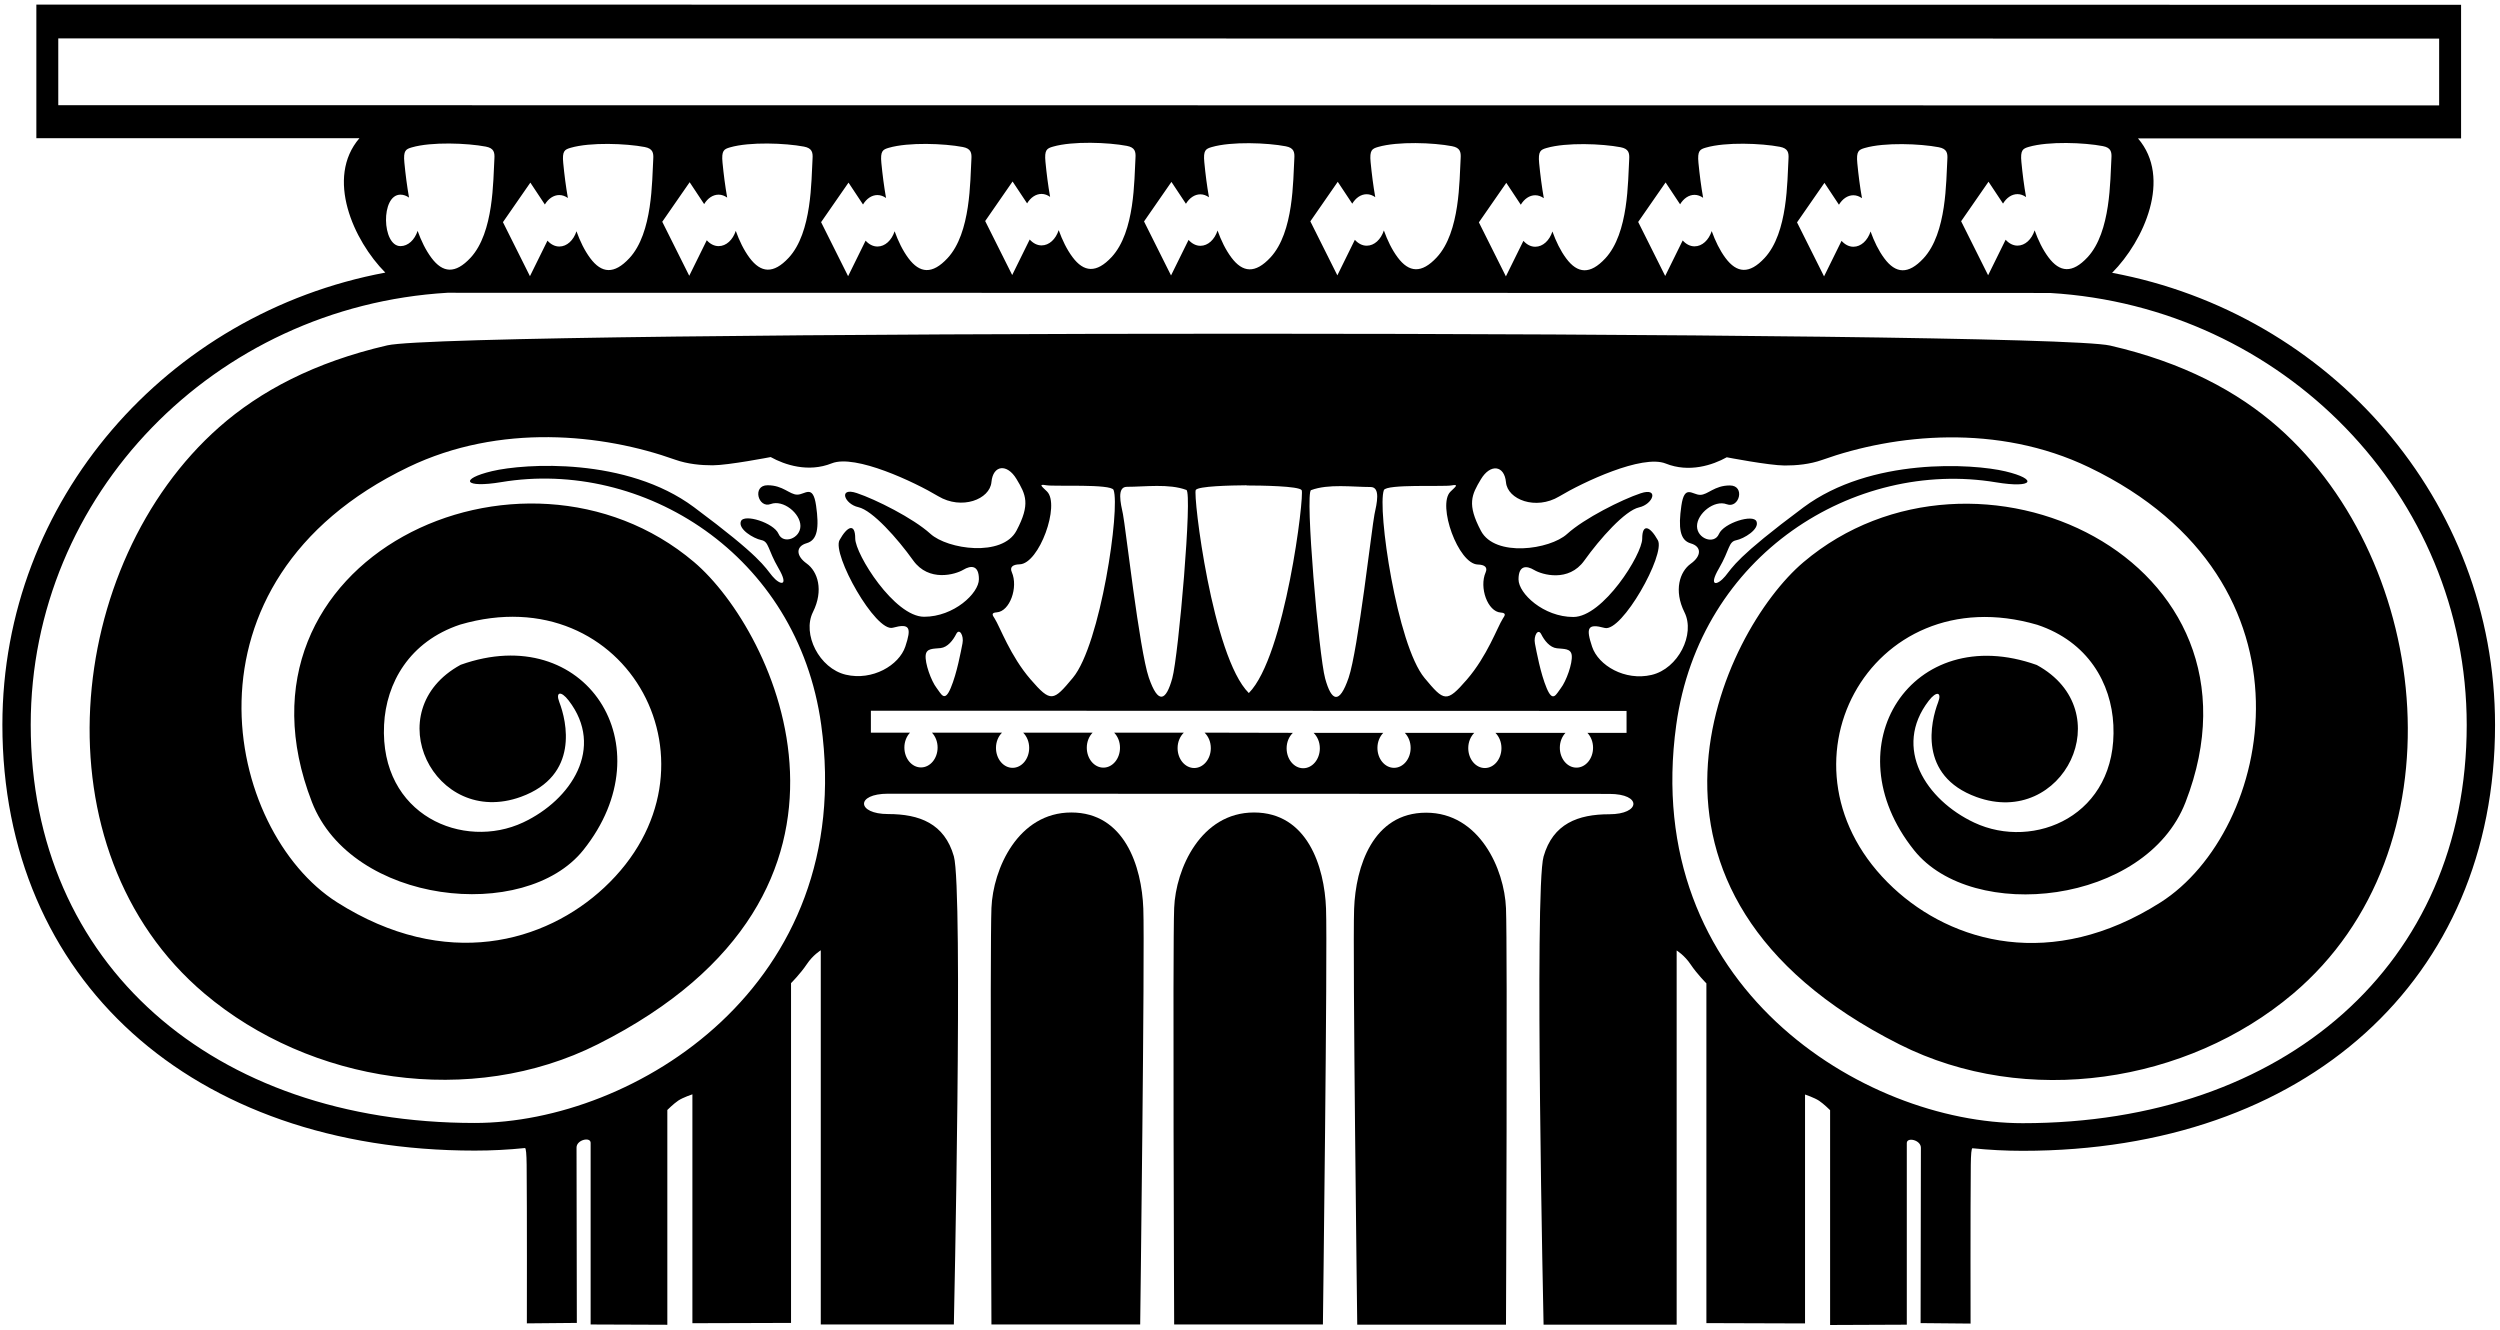 <?xml version="1.0" encoding="UTF-8"?>
<svg xmlns="http://www.w3.org/2000/svg" xmlns:xlink="http://www.w3.org/1999/xlink" width="487pt" height="259pt" viewBox="0 0 487 259" version="1.1">
<g id="surface1">
<path style=" stroke:none;fill-rule:nonzero;fill:rgb(0%,0%,0%);fill-opacity:1;" d="M 208.688 158.273 C 198.316 158.273 193.438 169.25 193.133 176.875 C 192.828 184.5 193.133 258.008 193.133 258.008 L 222.109 258.008 C 222.109 258.008 223.023 185.234 222.719 177 C 222.414 168.766 219.059 158.273 208.688 158.273 "/>
<path style=" stroke:none;fill-rule:nonzero;fill:rgb(0%,0%,0%);fill-opacity:1;" d="M 411.441 53.145 C 417.637 46.91 423.133 34.684 416.48 26.961 L 479.418 26.961 L 479.418 0.934 L 7.082 0.891 L 7.082 26.918 L 70.02 26.918 C 63.367 34.645 68.863 46.871 75.059 53.102 C 32.574 61.047 0.465 97.453 0.465 141.191 C 0.465 190.742 37.324 224.137 92.484 224.137 C 95.785 224.137 99.047 223.969 102.262 223.637 C 102.469 223.617 102.566 224.863 102.59 226.898 C 102.676 235.41 102.633 257.793 102.633 257.793 L 112.367 257.703 C 112.367 257.703 112.309 225.98 112.309 223.543 C 112.309 222.016 115.055 221.406 115.055 222.625 C 115.055 224.762 115.055 258.008 115.055 258.008 L 129.996 258.066 L 129.996 216.223 C 129.996 216.223 131.219 215 132.133 214.391 C 133.047 213.781 134.879 213.172 134.879 213.172 L 134.879 257.762 L 154.094 257.703 L 154.094 191.516 C 154.094 191.516 155.922 189.688 157.145 187.855 C 158.363 186.027 159.887 185.113 159.887 185.113 L 159.887 258.008 L 185.812 258.008 C 185.812 258.008 187.645 173.219 185.812 166.812 C 183.984 160.406 179.102 158.578 173.004 158.578 C 166.902 158.578 166.598 154.613 173.004 154.613 C 179.105 154.613 307.094 154.652 313.496 154.652 C 319.902 154.652 319.598 158.617 313.496 158.617 C 307.398 158.617 302.516 160.449 300.688 166.852 C 298.855 173.258 300.688 258.047 300.688 258.047 L 326.613 258.047 L 326.613 185.152 C 326.613 185.152 328.137 186.066 329.355 187.898 C 330.578 189.727 332.406 191.559 332.406 191.559 L 332.406 257.742 L 351.621 257.805 L 351.621 213.211 C 351.621 213.211 353.453 213.824 354.367 214.434 C 355.281 215.043 356.504 216.262 356.504 216.262 L 356.504 258.109 L 371.445 258.047 C 371.445 258.047 371.445 224.801 371.445 222.668 C 371.445 221.449 374.191 222.059 374.191 223.582 C 374.191 226.023 374.133 257.742 374.133 257.742 L 383.867 257.832 C 383.867 257.832 383.824 235.453 383.91 226.938 C 383.934 224.906 384.031 223.656 384.238 223.68 C 387.453 224.008 390.715 224.18 394.016 224.18 C 449.176 224.18 486.035 190.781 486.035 141.23 C 486.035 97.496 453.926 61.086 411.441 53.145 Z M 11.352 20.492 L 11.352 7.48 L 475.145 7.52 L 475.145 20.535 Z M 393.77 31.586 C 393.539 29.223 394.035 28.953 395.219 28.609 C 399.09 27.488 406.035 27.773 409.629 28.461 C 411.23 28.766 411.383 29.602 411.305 30.82 C 411.047 34.992 411.234 45.18 406.656 50.113 C 403.68 53.316 401.242 53.086 399.031 50.113 C 397.91 48.605 397.047 46.816 396.348 44.871 C 395.777 46.621 394.496 47.848 393.008 47.848 C 392.129 47.848 391.328 47.406 390.699 46.699 L 387.285 53.621 L 382.027 43.098 L 387.363 35.398 L 390.188 39.656 C 390.863 38.543 391.867 37.816 393.008 37.816 C 393.609 37.816 394.172 38.035 394.676 38.391 C 394.277 36.156 393.988 33.859 393.77 31.586 Z M 361.805 31.805 C 361.578 29.441 362.074 29.172 363.254 28.828 C 367.125 27.707 374.07 27.992 377.664 28.68 C 379.266 28.984 379.422 29.82 379.344 31.039 C 379.082 35.215 379.273 45.398 374.691 50.332 C 371.719 53.535 369.277 53.309 367.066 50.332 C 365.945 48.824 365.086 47.035 364.387 45.094 C 363.812 46.844 362.535 48.066 361.043 48.066 C 360.164 48.066 359.367 47.625 358.734 46.918 L 355.324 53.84 L 350.062 43.316 L 355.402 35.617 L 358.227 39.879 C 358.898 38.762 359.902 38.035 361.043 38.035 C 361.648 38.035 362.211 38.258 362.715 38.609 C 362.312 36.379 362.027 34.078 361.805 31.805 Z M 330.859 31.727 C 330.633 29.363 331.129 29.094 332.309 28.754 C 336.18 27.629 343.129 27.914 346.723 28.598 C 348.32 28.902 348.477 29.742 348.398 30.965 C 348.137 35.137 348.328 45.32 343.746 50.254 C 340.773 53.457 338.336 53.227 336.121 50.254 C 335.004 48.746 334.141 46.957 333.441 45.016 C 332.867 46.762 331.59 47.988 330.098 47.988 C 329.219 47.988 328.422 47.547 327.789 46.84 L 324.379 53.762 L 319.117 43.238 L 324.457 35.539 L 327.281 39.797 C 327.953 38.684 328.961 37.957 330.098 37.957 C 330.703 37.957 331.266 38.18 331.77 38.531 C 331.371 36.301 331.082 34 330.859 31.727 Z M 299.828 31.805 C 299.602 29.441 300.098 29.172 301.277 28.828 C 305.148 27.707 312.098 27.992 315.691 28.68 C 317.289 28.984 317.441 29.82 317.367 31.039 C 317.105 35.215 317.297 45.398 312.715 50.332 C 309.742 53.535 307.301 53.309 305.09 50.332 C 303.973 48.824 303.109 47.035 302.41 45.094 C 301.84 46.844 300.559 48.066 299.066 48.066 C 298.188 48.066 297.391 47.625 296.762 46.918 L 293.348 53.84 L 288.086 43.316 L 293.426 35.617 L 296.25 39.879 C 296.922 38.762 297.93 38.035 299.066 38.035 C 299.672 38.035 300.234 38.258 300.738 38.609 C 300.34 36.379 300.051 34.078 299.828 31.805 Z M 266.996 31.602 C 266.77 29.238 267.266 28.973 268.445 28.629 C 272.316 27.508 279.262 27.789 282.855 28.477 C 284.457 28.781 284.609 29.621 284.535 30.84 C 284.273 35.012 284.465 45.195 279.883 50.133 C 276.91 53.336 274.469 53.105 272.258 50.133 C 271.137 48.625 270.277 46.832 269.578 44.891 C 269.004 46.641 267.727 47.863 266.234 47.863 C 265.355 47.863 264.559 47.422 263.926 46.715 L 260.516 53.641 L 255.254 43.117 L 260.594 35.414 L 263.418 39.676 C 264.09 38.559 265.094 37.836 266.234 37.836 C 266.84 37.836 267.402 38.055 267.902 38.41 C 267.504 36.176 267.219 33.879 266.996 31.602 Z M 234.602 31.621 C 234.371 29.258 234.867 28.992 236.051 28.648 C 239.922 27.527 246.867 27.812 250.461 28.496 C 252.062 28.801 252.215 29.641 252.137 30.859 C 251.879 35.031 252.066 45.219 247.488 50.152 C 244.512 53.355 242.074 53.125 239.863 50.152 C 238.742 48.645 237.879 46.852 237.18 44.91 C 236.609 46.66 235.328 47.883 233.84 47.883 C 232.961 47.883 232.16 47.441 231.531 46.734 L 228.117 53.66 L 222.859 43.137 L 228.195 35.434 L 231.02 39.695 C 231.695 38.578 232.699 37.855 233.84 37.855 C 234.441 37.855 235.004 38.074 235.508 38.43 C 235.109 36.195 234.82 33.898 234.602 31.621 Z M 203.656 31.543 C 203.426 29.18 203.926 28.914 205.105 28.57 C 208.977 27.449 215.922 27.734 219.516 28.418 C 221.117 28.723 221.27 29.562 221.191 30.781 C 220.934 34.953 221.121 45.141 216.543 50.074 C 213.566 53.273 211.129 53.047 208.918 50.074 C 207.797 48.566 206.938 46.773 206.234 44.832 C 205.664 46.582 204.387 47.805 202.895 47.805 C 202.016 47.805 201.219 47.363 200.586 46.656 L 197.176 53.578 L 191.914 43.059 L 197.25 35.355 L 200.078 39.617 C 200.75 38.504 201.754 37.777 202.895 37.777 C 203.496 37.777 204.059 37.996 204.562 38.352 C 204.164 36.117 203.875 33.816 203.656 31.543 Z M 171.691 31.762 C 171.465 29.398 171.961 29.133 173.141 28.789 C 177.012 27.668 183.961 27.953 187.555 28.637 C 189.152 28.941 189.309 29.781 189.23 31 C 188.969 35.172 189.16 45.359 184.578 50.293 C 181.605 53.496 179.164 53.266 176.953 50.293 C 175.836 48.785 174.973 46.992 174.273 45.051 C 173.699 46.801 172.422 48.023 170.93 48.023 C 170.051 48.023 169.254 47.586 168.621 46.879 L 165.211 53.801 L 159.949 43.277 L 165.289 35.574 L 168.113 39.836 C 168.785 38.723 169.789 37.996 170.93 37.996 C 171.535 37.996 172.098 38.215 172.602 38.57 C 172.203 36.336 171.914 34.039 171.691 31.762 Z M 140.746 31.684 C 140.52 29.32 141.016 29.055 142.195 28.711 C 146.066 27.59 153.016 27.875 156.609 28.559 C 158.211 28.863 158.363 29.703 158.285 30.922 C 158.023 35.094 158.215 45.281 153.633 50.215 C 150.66 53.414 148.223 53.188 146.008 50.215 C 144.891 48.707 144.027 46.914 143.328 44.973 C 142.758 46.723 141.477 47.945 139.984 47.945 C 139.105 47.945 138.309 47.504 137.68 46.801 L 134.266 53.723 L 129.008 43.199 L 134.344 35.496 L 137.168 39.758 C 137.84 38.645 138.848 37.918 139.984 37.918 C 140.59 37.918 141.152 38.137 141.656 38.492 C 141.258 36.258 140.969 33.961 140.746 31.684 Z M 109.719 31.762 C 109.488 29.398 109.984 29.133 111.164 28.789 C 115.035 27.668 121.984 27.953 125.578 28.637 C 127.18 28.941 127.332 29.781 127.254 31 C 126.992 35.172 127.184 45.359 122.602 50.293 C 119.629 53.496 117.188 53.266 114.977 50.293 C 113.859 48.785 112.996 46.992 112.297 45.051 C 111.727 46.801 110.445 48.023 108.953 48.023 C 108.074 48.023 107.277 47.586 106.648 46.879 L 103.234 53.801 L 97.973 43.277 L 103.312 35.574 L 106.137 39.836 C 106.812 38.723 107.816 37.996 108.953 37.996 C 109.559 37.996 110.121 38.215 110.625 38.57 C 110.227 36.336 109.938 34.039 109.719 31.762 Z M 78.773 31.684 C 78.543 29.32 79.039 29.055 80.223 28.711 C 84.09 27.59 91.039 27.875 94.633 28.559 C 96.234 28.863 96.387 29.703 96.309 30.922 C 96.047 35.094 96.238 45.281 91.66 50.215 C 88.684 53.414 86.246 53.188 84.035 50.215 C 82.914 48.707 82.051 46.914 81.352 44.973 C 80.781 46.723 79.5 47.945 78.012 47.945 C 74.387 47.945 74.125 37.918 78.012 37.918 C 78.613 37.918 79.176 38.137 79.68 38.492 C 79.281 36.258 78.992 33.961 78.773 31.684 Z M 316.852 142.758 L 309.227 142.758 C 309.895 143.469 310.328 144.496 310.328 145.656 C 310.328 147.801 308.879 149.535 307.094 149.535 C 305.305 149.535 303.855 147.801 303.855 145.656 C 303.855 144.496 304.289 143.469 304.957 142.758 L 291.305 142.758 C 292.02 143.469 292.484 144.531 292.484 145.73 C 292.484 147.875 291.035 149.613 289.25 149.613 C 287.465 149.613 286.016 147.875 286.016 145.73 C 286.016 144.531 286.48 143.469 287.191 142.758 L 273.652 142.758 C 274.348 143.469 274.793 144.512 274.793 145.691 C 274.793 147.836 273.348 149.574 271.559 149.574 C 269.773 149.574 268.324 147.836 268.324 145.691 C 268.324 144.512 268.773 143.469 269.465 142.758 L 255.887 142.758 C 256.621 143.469 257.105 144.547 257.105 145.77 C 257.105 147.914 255.656 149.652 253.867 149.652 C 252.082 149.652 250.633 147.914 250.633 145.77 C 250.633 144.547 251.113 143.469 251.852 142.758 L 234.648 142.719 C 235.387 143.43 235.867 144.504 235.867 145.73 C 235.867 147.871 234.418 149.609 232.633 149.609 C 230.844 149.609 229.395 147.871 229.395 145.73 C 229.395 144.504 229.879 143.43 230.613 142.719 L 217.035 142.719 C 217.727 143.43 218.176 144.473 218.176 145.652 C 218.176 147.797 216.727 149.535 214.941 149.535 C 213.152 149.535 211.707 147.797 211.707 145.652 C 211.707 144.473 212.152 143.43 212.848 142.719 L 199.309 142.719 C 200.02 143.43 200.484 144.488 200.484 145.691 C 200.484 147.836 199.039 149.574 197.25 149.574 C 195.465 149.574 194.016 147.836 194.016 145.691 C 194.016 144.488 194.48 143.43 195.195 142.719 L 181.543 142.719 C 182.211 143.43 182.645 144.457 182.645 145.613 C 182.645 147.758 181.195 149.496 179.406 149.496 C 177.621 149.496 176.172 147.758 176.172 145.613 C 176.172 144.457 176.605 143.43 177.273 142.719 L 169.648 142.719 L 169.648 138.445 L 316.852 138.488 Z M 180.324 127.617 C 180.477 126.246 181.848 126.398 183.223 126.246 C 184.594 126.094 185.66 124.723 186.27 123.504 C 186.883 122.281 187.797 123.809 187.492 125.332 C 187.188 126.855 186.422 131.129 185.203 134.023 C 183.984 136.922 183.348 135.164 182.457 134.023 C 181.391 132.652 180.148 129.18 180.324 127.617 Z M 197.098 111.453 C 196.676 110.488 197.242 109.965 198.621 109.93 C 202.438 109.828 206.555 98.34 203.961 95.746 C 203.047 94.832 202.133 94.223 203.809 94.527 C 205.316 94.801 216.465 94.223 216.922 95.441 C 218.242 98.961 214.383 125.574 208.992 132.039 C 205.18 136.617 204.723 136.922 200.758 132.348 C 196.793 127.77 194.812 122.129 193.742 120.453 C 193.41 119.93 192.938 119.363 194.164 119.285 C 196.699 119.121 198.395 114.422 197.098 111.453 Z M 219.516 94.832 C 223.012 94.832 227.719 94.172 231.105 95.441 C 232.324 95.898 229.582 127.711 228.359 132.133 C 227.141 136.555 225.617 137.316 223.785 131.98 C 221.957 126.645 219.211 102.305 218.754 100.168 C 218.297 98.035 217.531 94.832 219.516 94.832 Z M 232.938 95.441 C 233.43 94.699 239.605 94.559 242.836 94.531 L 242.836 94.57 C 245.676 94.578 253.023 94.672 253.562 95.48 C 254.141 96.348 250.363 127.875 243.27 135.008 C 236.152 127.953 232.359 96.309 232.938 95.441 Z M 255.395 95.48 C 258.781 94.211 263.488 94.871 266.984 94.871 C 268.969 94.871 268.203 98.074 267.746 100.211 C 267.289 102.344 264.543 126.684 262.715 132.02 C 260.883 137.359 259.359 136.598 258.141 132.176 C 256.918 127.754 254.176 95.941 255.395 95.48 Z M 287.879 109.969 C 289.258 110.008 289.82 110.531 289.402 111.496 C 288.105 114.461 289.801 119.16 292.336 119.324 C 293.562 119.406 293.09 119.973 292.758 120.492 C 291.688 122.172 289.707 127.812 285.742 132.387 C 281.777 136.961 281.32 136.656 277.508 132.082 C 272.117 125.613 268.258 99.004 269.578 95.48 C 270.035 94.262 281.184 94.84 282.691 94.566 C 284.367 94.262 283.453 94.871 282.539 95.785 C 279.945 98.379 284.062 109.867 287.879 109.969 Z M 300.23 123.543 C 300.84 124.762 301.906 126.137 303.277 126.285 C 304.652 126.441 306.023 126.285 306.176 127.66 C 306.352 129.219 305.109 132.691 304.043 134.066 C 303.152 135.207 302.516 136.961 301.297 134.066 C 300.078 131.168 299.312 126.898 299.008 125.371 C 298.703 123.848 299.617 122.32 300.23 123.543 Z M 394.016 218.797 C 363.004 218.797 319.504 192.07 326.531 141.223 C 331.137 107.906 361.363 89.379 388.832 93.957 C 396.152 95.176 397.066 93.348 390.66 91.82 C 384.258 90.297 364.434 89.078 351.316 98.836 C 338.203 108.598 337.594 110.426 336.066 112.258 C 334.543 114.086 332.711 114.391 334.848 110.73 C 336.98 107.07 336.676 105.547 338.203 105.242 C 339.727 104.938 342.777 103.105 342.168 101.582 C 341.559 100.059 335.762 101.887 334.848 104.023 C 333.934 106.156 330.578 104.938 330.578 102.496 C 330.578 100.059 333.934 97.312 336.371 98.227 C 338.812 99.141 340.031 94.566 336.98 94.566 C 333.934 94.566 332.711 96.398 331.188 96.398 C 329.66 96.398 328.137 94.262 327.527 98.531 C 326.918 102.801 327.223 105.242 329.355 105.852 C 331.492 106.461 331.492 108.293 329.355 109.816 C 327.223 111.344 326.004 115.004 328.137 119.273 C 330.273 123.543 326.918 130.254 321.73 131.473 C 316.547 132.691 311.363 129.645 310.141 125.98 C 308.922 122.32 309.227 121.406 312.582 122.32 C 315.938 123.238 324.477 107.988 322.953 105.242 C 321.426 102.496 319.902 101.887 319.902 104.938 C 319.902 107.988 312.277 120.188 306.48 120.188 C 300.688 120.188 295.809 115.613 295.809 112.867 C 295.809 110.121 297.332 110.121 298.855 111.035 C 300.383 111.953 305.566 113.477 308.617 109.207 C 311.668 104.938 316.547 99.445 319.293 98.836 C 322.035 98.227 323.258 94.871 319.598 96.094 C 315.938 97.312 308.617 100.973 305.262 104.023 C 301.906 107.07 291.23 108.598 288.488 103.41 C 285.742 98.227 286.656 96.398 288.488 93.348 C 290.316 90.297 293.062 90.602 293.367 93.957 C 293.672 97.312 299.16 99.445 303.738 96.703 C 308.312 93.957 319.902 88.469 324.477 90.297 C 329.051 92.129 333.629 90.602 336.371 89.078 C 336.371 89.078 344.594 90.668 347.656 90.68 C 349.91 90.688 352.562 90.449 354.977 89.586 C 369.098 84.543 389.113 82.461 406.926 91.02 C 453.289 113.305 442.633 161.973 420.855 175.797 C 399.664 189.258 380.238 183.625 368.805 172.953 C 343.895 149.703 364.164 112.156 396.863 121.711 C 406.762 125.012 411.289 133.098 411.684 141.242 C 412.539 158.918 396.199 165.707 384.582 160.246 C 375.184 155.832 368.648 145.691 375.719 136.504 C 377.242 134.523 378.309 134.828 377.547 136.809 C 376.121 140.512 373.582 151.105 385.02 155.262 C 401.93 161.41 413.172 138.492 396.762 129.539 C 372.512 120.883 356.59 145.285 372.871 165.633 C 384.258 179.867 418.012 176.207 425.738 156.277 C 444.102 108.914 384.734 81.238 351.316 109.512 C 335.457 122.934 311.059 173.766 370.023 203.453 C 394.758 215.906 426.09 210.973 446.656 193.602 C 479.781 165.629 473.883 109.777 443.801 83.246 C 435.84 76.227 425.234 70.586 411.051 67.316 C 397.828 64.266 88.672 64.223 75.449 67.273 C 61.266 70.547 50.66 76.184 42.699 83.203 C 12.617 109.738 6.719 165.586 39.844 193.559 C 60.41 210.93 91.742 215.863 116.477 203.41 C 175.441 173.727 151.043 122.891 135.184 109.473 C 101.766 81.195 42.398 108.875 60.762 156.238 C 68.488 176.164 102.242 179.824 113.629 165.594 C 129.91 145.242 113.988 120.84 89.738 129.5 C 73.328 138.449 84.57 161.371 101.48 155.223 C 112.918 151.062 110.379 140.473 108.953 136.77 C 108.191 134.785 109.258 134.48 110.781 136.465 C 117.852 145.652 111.316 155.789 101.918 160.207 C 90.301 165.664 73.957 158.879 74.816 141.199 C 75.211 133.055 79.738 124.969 89.637 121.672 C 122.34 112.117 142.605 149.66 117.695 172.91 C 106.262 183.582 86.836 189.215 65.645 175.758 C 43.867 161.93 33.211 113.262 79.574 90.98 C 97.387 82.418 117.398 84.5 131.523 89.547 C 133.938 90.406 136.59 90.648 138.844 90.641 C 141.906 90.629 150.129 89.035 150.129 89.035 C 152.871 90.562 157.449 92.086 162.023 90.258 C 166.598 88.426 178.188 93.914 182.762 96.66 C 187.34 99.406 192.828 97.27 193.133 93.914 C 193.438 90.562 196.184 90.258 198.012 93.309 C 199.844 96.355 200.758 98.188 198.012 103.371 C 195.27 108.559 184.594 107.031 181.238 103.98 C 177.883 100.934 170.562 97.27 166.902 96.051 C 163.242 94.832 164.465 98.188 167.207 98.797 C 169.953 99.406 174.832 104.895 177.883 109.164 C 180.934 113.438 186.117 111.91 187.645 110.996 C 189.168 110.082 190.691 110.082 190.691 112.828 C 190.691 115.57 185.812 120.145 180.02 120.145 C 174.223 120.145 166.598 107.945 166.598 104.895 C 166.598 101.848 165.074 102.457 163.547 105.203 C 162.023 107.945 170.562 123.195 173.918 122.281 C 177.273 121.367 177.578 122.281 176.359 125.941 C 175.137 129.602 169.953 132.652 164.77 131.434 C 159.582 130.211 156.227 123.504 158.363 119.23 C 160.496 114.961 159.277 111.301 157.145 109.777 C 155.008 108.254 155.008 106.422 157.145 105.812 C 159.277 105.203 159.582 102.762 158.973 98.492 C 158.363 94.223 156.84 96.355 155.312 96.355 C 153.789 96.355 152.566 94.527 149.52 94.527 C 146.469 94.527 147.688 99.102 150.129 98.188 C 152.566 97.27 155.922 100.016 155.922 102.457 C 155.922 104.895 152.566 106.117 151.652 103.98 C 150.738 101.848 144.941 100.016 144.332 101.539 C 143.723 103.066 146.773 104.895 148.297 105.203 C 149.824 105.508 149.52 107.031 151.652 110.691 C 153.789 114.352 151.957 114.047 150.434 112.219 C 148.906 110.387 148.297 108.559 135.184 98.797 C 122.066 89.035 102.242 90.258 95.84 91.781 C 89.434 93.309 90.348 95.137 97.668 93.914 C 125.137 89.34 155.363 107.867 159.969 141.18 C 166.996 192.027 123.496 218.754 92.484 218.754 C 41.461 218.754 5.984 187.77 5.984 141.191 C 5.984 96.359 41.867 59.719 87.156 57.031 L 399.344 57.07 C 444.633 59.758 480.516 96.402 480.516 141.23 C 480.516 187.809 445.039 218.797 394.016 218.797 "/>
<path style=" stroke:none;fill-rule:nonzero;fill:rgb(0%,0%,0%);fill-opacity:1;" d="M 277.812 158.312 C 267.441 158.312 264.086 168.805 263.781 177.039 C 263.477 185.273 264.391 258.047 264.391 258.047 L 293.367 258.047 C 293.367 258.047 293.672 184.543 293.367 176.918 C 293.062 169.293 288.184 158.312 277.812 158.312 "/>
<path style=" stroke:none;fill-rule:nonzero;fill:rgb(0%,0%,0%);fill-opacity:1;" d="M 244.281 158.273 C 233.91 158.273 229.031 169.25 228.727 176.875 C 228.422 184.5 228.727 258.008 228.727 258.008 L 257.703 258.008 C 257.703 258.008 258.617 185.234 258.312 177 C 258.008 168.766 254.652 158.273 244.281 158.273 "/>
</g>
</svg>
